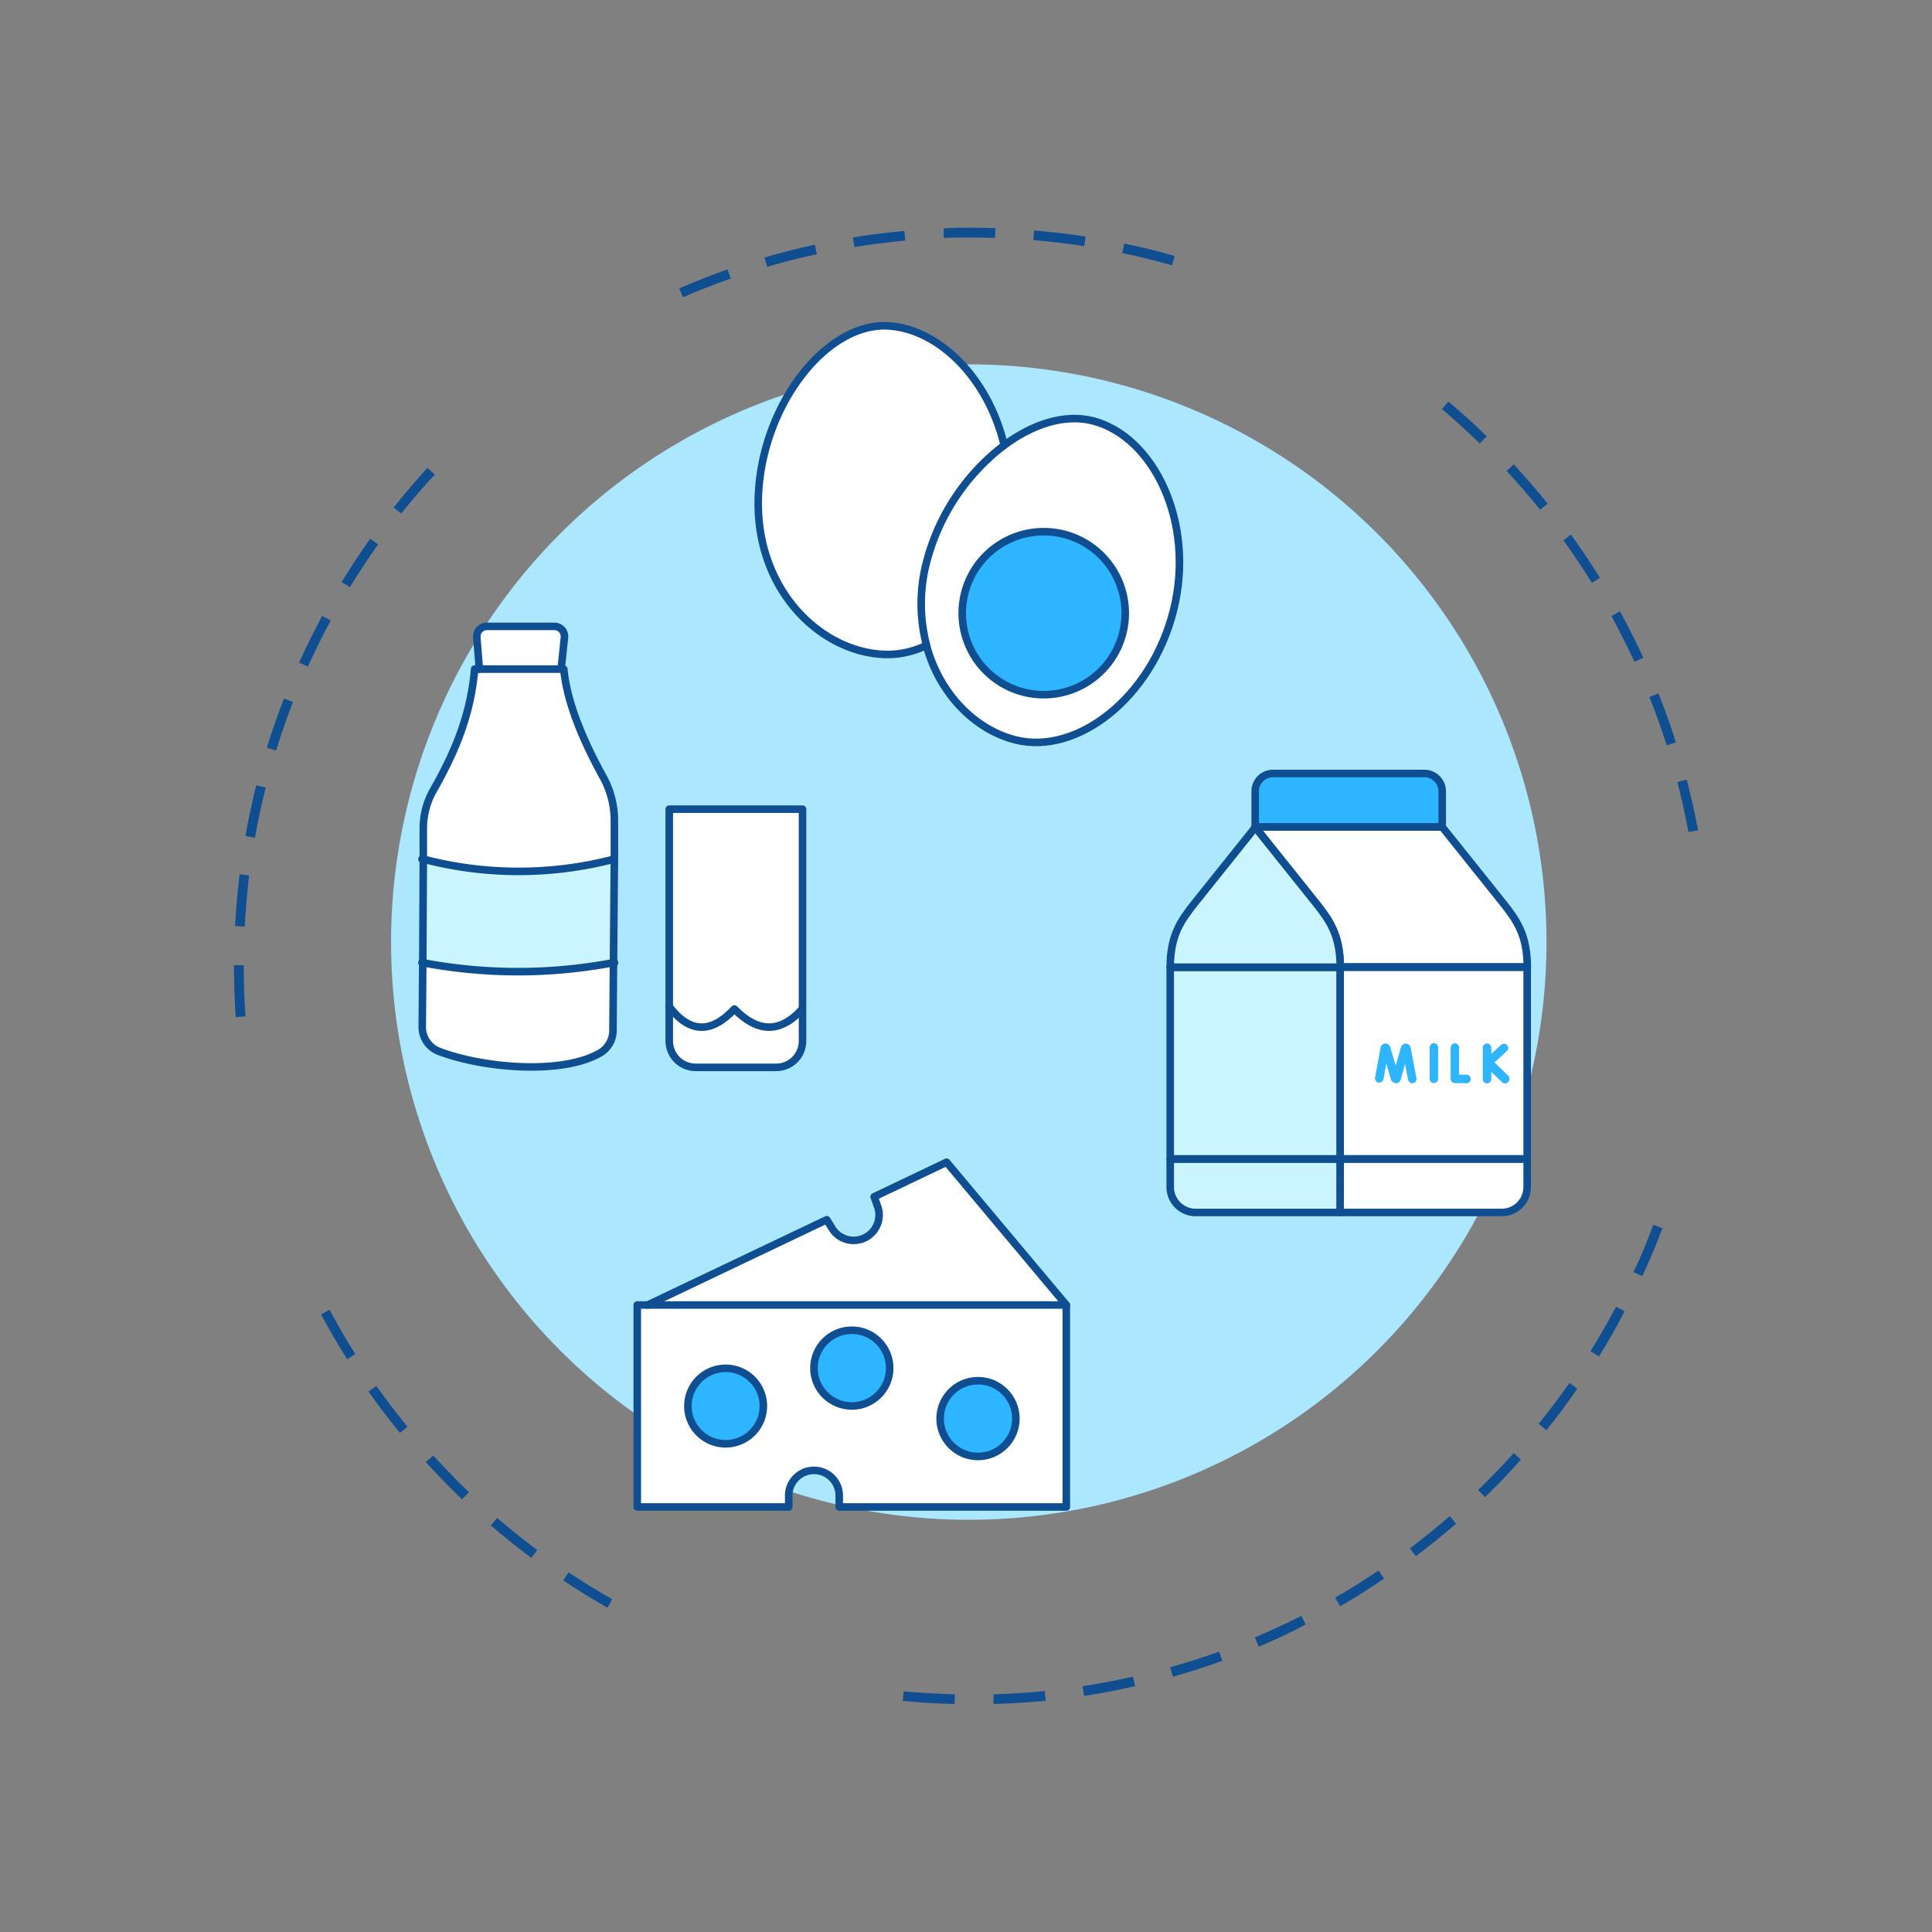 <svg id="Layer_1" data-name="Layer 1" xmlns="http://www.w3.org/2000/svg" viewBox="0 0 256 256"><rect x="0" y="0" width="256" height="256" fill="#808080" stroke="none"/><defs><style>.cls-1{fill:#0e4e91;}.cls-2{fill:#abe7ff;}.cls-3,.cls-9{fill:#fff;}.cls-4,.cls-7{fill:#2db5ff;}.cls-5,.cls-8{fill:none;stroke:#0e4e91;stroke-linecap:round;stroke-linejoin:round;}.cls-10,.cls-6{fill:#caf5fe;}.cls-10,.cls-7,.cls-8,.cls-9{fill-rule:evenodd;}</style></defs><path class="cls-1" d="M131.65,225.79l0-1.28c2.26-.07,4.55-.21,6.78-.43l.13,1.28C136.25,225.58,133.94,225.73,131.65,225.79Zm-5.16,0c-2.29-.06-4.6-.19-6.87-.41l.12-1.27c2.24.21,4.52.34,6.78.39Zm17.15-1.09-.19-1.27c2.23-.34,4.48-.77,6.67-1.26l.29,1.25C148.18,223.94,145.91,224.37,143.64,224.72Zm11.77-2.55-.35-1.23c2.17-.61,4.35-1.31,6.47-2.07l.44,1.2C159.82,220.85,157.61,221.55,155.41,222.17Zm11.37-4-.5-1.19c2.07-.87,4.14-1.83,6.15-2.85l.58,1.14C171,216.34,168.87,217.31,166.78,218.2Zm10.77-5.35-.64-1.11c2-1.13,3.89-2.33,5.76-3.59l.72,1.06C181.49,210.49,179.53,211.71,177.55,212.85Zm-97.06.23c-2-1.13-3.95-2.35-5.86-3.62l.71-1.07c1.88,1.26,3.83,2.46,5.79,3.57Zm107.1-6.86-.77-1c1.8-1.36,3.58-2.8,5.28-4.28l.84,1C191.22,203.39,189.42,204.84,187.59,206.22Zm-117.18.26c-1.83-1.36-3.64-2.81-5.37-4.3l.83-1c1.72,1.48,3.5,2.91,5.31,4.25Zm126.34-8.08-.89-.92c1.62-1.56,3.21-3.21,4.72-4.89l.95.86C200,195.15,198.39,196.82,196.75,198.4Zm-135.54.31c-1.64-1.58-3.26-3.23-4.8-4.93l1-.86c1.52,1.67,3.12,3.31,4.74,4.86Zm143.67-9.18-1-.81c1.42-1.76,2.79-3.58,4.09-5.43L209,184C207.72,185.9,206.32,187.75,204.88,189.53ZM53,189.87c-1.45-1.77-2.85-3.61-4.17-5.48l1.05-.74c1.3,1.84,2.69,3.66,4.11,5.41Zm158.84-10.15-1.09-.68c1.19-1.92,2.33-3.9,3.39-5.89l1.13.6C214.24,175.77,213.09,177.78,211.88,179.72ZM46,180.1c-1.22-1.93-2.38-3.93-3.46-5.94l1.13-.61c1.06,2,2.21,4,3.41,5.87Zm171.6-11-1.16-.55c1-2,1.84-4.15,2.64-6.26l1.2.45C219.48,164.9,218.58,167,217.61,169.12ZM31.23,134.77c-.13-2-.21-4.09-.22-6.13v-.75h1.29v.74c0,2,.09,4.05.23,6.05Zm1.2-12-1.29-.07c.13-2.28.33-4.59.61-6.86L33,116C32.75,118.27,32.55,120.54,32.43,122.8Zm191.3-12.52c-.41-2.22-.9-4.45-1.47-6.63l1.24-.32c.57,2.21,1.08,4.47,1.5,6.72ZM33.78,111l-1.26-.22c.4-2.26.88-4.52,1.44-6.73l1.25.31C34.66,106.54,34.18,108.77,33.78,111ZM220.85,98.76c-.69-2.15-1.45-4.3-2.29-6.4l1.2-.47c.84,2.12,1.62,4.31,2.31,6.48Zm-184.27.69-1.22-.38c.67-2.18,1.44-4.37,2.27-6.51l1.19.46C38,95.13,37.25,97.29,36.58,99.45Zm180-11.76c-.94-2-2-4.09-3.05-6.06l1.12-.62c1.1,2,2.14,4.07,3.1,6.14ZM40.8,88.32l-1.17-.53c.94-2.08,2-4.16,3.06-6.18l1.13.61C42.74,84.22,41.73,86.27,40.8,88.32ZM210.94,77.23c-1.19-1.91-2.46-3.81-3.78-5.64l1-.75c1.34,1.85,2.63,3.78,3.83,5.72ZM46.36,77.8l-1.1-.67c1.19-1.95,2.47-3.88,3.79-5.75l1.05.75C48.79,74,47.53,75.88,46.36,77.8ZM204.08,67.54c-1.42-1.76-2.91-3.48-4.44-5.14l.94-.87c1.55,1.68,3.07,3.43,4.5,5.21Zm-150.92.51-1-.8c1.42-1.78,2.92-3.55,4.46-5.24l1,.87C56.05,64.55,54.56,66.29,53.16,68.05Zm142.91-9.29c-1.61-1.57-3.3-3.11-5-4.56l.83-1c1.75,1.47,3.46,3,5.1,4.62ZM90.49,39.39,90,38.21c2.09-.91,4.25-1.75,6.4-2.51l.43,1.21C94.68,37.66,92.56,38.49,90.49,39.39Zm64.81-4.24c-2.17-.61-4.39-1.16-6.59-1.62l.26-1.26c2.24.47,4.48,1,6.68,1.65Zm-53.64.2-.36-1.23c2.19-.64,4.43-1.21,6.67-1.7l.27,1.26C106,34.16,103.82,34.72,101.66,35.35Zm42-2.74c-2.22-.34-4.49-.61-6.74-.8l.11-1.27c2.28.19,4.57.46,6.83.81Zm-30.45.12-.2-1.27c2.25-.36,4.55-.65,6.83-.86l.11,1.28C117.73,32.08,115.47,32.37,113.24,32.73Zm18.62-1.21c-2.26-.07-4.54-.06-6.79,0l0-1.28c2.28-.09,4.59-.1,6.88,0Z"/><circle class="cls-2" cx="128.37" cy="124.83" r="76.55"/><path class="cls-3" d="M144.76,55.79c8.11,2.05,13.67,13.49,10.73,25.14s-12.83,19.2-20.94,17.15c-5.36-1.35-10.07-6.1-11.8-12.54a21.78,21.78,0,0,1,0-11A28.43,28.43,0,0,1,133.06,59C136.87,56.21,141.1,54.87,144.76,55.79Zm4.34,25.46a10.8,10.8,0,1,0-10.8,10.8A10.79,10.79,0,0,0,149.1,81.25Z"/><path class="cls-4" d="M138.3,70.45a10.8,10.8,0,1,1-10.8,10.8A10.79,10.79,0,0,1,138.3,70.45Z"/><path class="cls-3" d="M117.18,43.26c6.93,0,13.74,6.66,15.88,15.78a28.43,28.43,0,0,0-10.29,15.5,21.78,21.78,0,0,0,0,11,11.67,11.67,0,0,1-5.11,1.22c-8.37,0-17.19-7.93-17.19-20S108.81,43.26,117.18,43.26Z"/><path class="cls-5" d="M133.06,59a28.43,28.43,0,0,0-10.29,15.5,21.78,21.78,0,0,0,0,11,11.67,11.67,0,0,1-5.11,1.22c-8.37,0-17.19-7.93-17.19-20s8.36-23.55,16.73-23.55C124.11,43.26,130.92,49.92,133.06,59Z"/><path class="cls-5" d="M133.06,59c3.81-2.83,8-4.17,11.7-3.25,8.11,2.05,13.67,13.49,10.73,25.14s-12.83,19.2-20.94,17.15c-5.36-1.35-10.07-6.1-11.8-12.54"/><path class="cls-5" d="M149.1,81.25a10.8,10.8,0,1,1-10.8-10.8A10.8,10.8,0,0,1,149.1,81.25Z"/><path class="cls-3" d="M106.34,133.7v4.23a3.49,3.49,0,0,1-3.49,3.5H92.19a3.5,3.5,0,0,1-3.51-3.5v-4.55q4,5.28,8.63.32C100.25,136.73,103.25,137.09,106.34,133.7Z"/><path class="cls-3" d="M106.34,107.22V133.7c-3.09,3.39-6.09,3-9,0q-4.65,5-8.63-.32V107.22Z"/><path class="cls-3" d="M79.92,102.94a12,12,0,0,1,1.49,5.86l0,5a50,50,0,0,1-25.28,0l0-4.22a10.22,10.22,0,0,1,1.36-5c2.81-4.94,4.93-9.91,5.44-16H74.71C75.11,93,77.24,98.07,79.92,102.94Z"/><path class="cls-6" d="M81.37,113.85l-.12,13.74a67.74,67.74,0,0,1-25.27,0l.11-13.69A50,50,0,0,0,81.37,113.85Z"/><path class="cls-3" d="M81.25,127.59l-.07,9a3.44,3.44,0,0,1-1.67,2.94c-5.12,3-15.71,2-21.44-.21a3.45,3.45,0,0,1-2.16-3.24l.07-8.53A67.74,67.74,0,0,0,81.25,127.59Z"/><path class="cls-3" d="M73.46,83a1.34,1.34,0,0,1,1.33,1.49l-.43,4.12H63.52l-.34-4.16A1.35,1.35,0,0,1,64.52,83Z"/><path class="cls-5" d="M56.09,113.88l0-4.22a10.22,10.22,0,0,1,1.36-5c2.81-4.94,4.93-9.91,5.44-16H74.71c.4,4.39,2.53,9.43,5.21,14.3a12,12,0,0,1,1.49,5.86l0,5-.12,13.74-.07,9a3.44,3.44,0,0,1-1.67,2.94c-5.12,3-15.71,2-21.44-.21a3.45,3.45,0,0,1-2.16-3.24l.07-8.53Z"/><path class="cls-5" d="M63.52,88.64l-.34-4.16A1.35,1.35,0,0,1,64.52,83h8.94a1.34,1.34,0,0,1,1.33,1.49l-.43,4.12"/><path class="cls-5" d="M55.91,113.84l.18,0a50,50,0,0,0,25.28,0h0"/><path class="cls-5" d="M55.91,127.56H56a67.74,67.74,0,0,0,25.27,0,.76.76,0,0,0,.16,0"/><path class="cls-5" d="M106.34,133.7v4.23a3.49,3.49,0,0,1-3.49,3.5H92.19a3.5,3.5,0,0,1-3.51-3.5V107.22h17.66Z"/><path class="cls-5" d="M88.68,133.38q4,5.28,8.63.32c2.94,3,5.94,3.39,9,0"/><path class="cls-3" d="M141.29,172.92v26.76H111.2V198a3.35,3.35,0,0,0-6.69,0v1.68H84.44V172.92h56.85ZM134.61,188a5,5,0,1,0-5,5A5,5,0,0,0,134.61,188Zm-16.73-6.69a5,5,0,1,0-5,5A5,5,0,0,0,117.88,181.28Zm-16.71,5a5,5,0,1,0-5,5A5,5,0,0,0,101.17,186.3Z"/><path class="cls-3" d="M125.43,154l15.86,18.94H85.82L109.5,161.6l.79,1.28a3.37,3.37,0,0,0,6-2.89l-.51-1.43Z"/><circle class="cls-4" cx="129.59" cy="187.97" r="5.02"/><circle class="cls-4" cx="112.87" cy="181.28" r="5.02"/><path class="cls-4" d="M96.15,181.28a5,5,0,1,1-5,5A5,5,0,0,1,96.15,181.28Z"/><path class="cls-5" d="M141.29,172.92,125.43,154l-9.6,4.58.51,1.43a3.37,3.37,0,0,1-6,2.89l-.79-1.28L85.82,172.92"/><path class="cls-5" d="M85.82,172.92H84.44v26.76h20.07V198a3.35,3.35,0,0,1,6.69,0v1.68h30.09V172.92Z"/><path class="cls-5" d="M96.15,191.31a5,5,0,1,1,5-5A5,5,0,0,1,96.15,191.31Z"/><circle class="cls-5" cx="112.87" cy="181.28" r="5.02"/><circle class="cls-5" cx="129.59" cy="187.97" r="5.02"/><path class="cls-7" d="M191.1,109.58H166.32v-4.73a2.36,2.36,0,0,1,2.36-2.36h20.06a2.36,2.36,0,0,1,2.36,2.36v4.73Z"/><path class="cls-8" d="M191.1,109.58H166.32v-4.73a2.36,2.36,0,0,1,2.36-2.36h20.06a2.36,2.36,0,0,1,2.36,2.36v4.73Z"/><path class="cls-9" d="M166.32,109.58H191.1l8,10c1.88,2.36,3.27,4.33,3.27,8.54H177.57c0-4.21-1.38-6.18-3.26-8.54Z"/><path class="cls-9" d="M177.57,128.17h24.79v25.4H177.57Z"/><path class="cls-9" d="M177.57,153.57h24.79v3.62a3.38,3.38,0,0,1-3.27,3.47H177.57Z"/><path class="cls-8" d="M166.32,109.58H191.1l8,10c1.88,2.36,3.27,4.33,3.27,8.54H177.57c0-4.21-1.38-6.18-3.26-8.54Z"/><path class="cls-8" d="M177.57,128.17h24.79v25.4H177.57Z"/><path class="cls-8" d="M177.57,153.57h24.79v3.62a3.38,3.38,0,0,1-3.27,3.47H177.57Z"/><path class="cls-10" d="M177.57,153.57v7.09H158.33a3.38,3.38,0,0,1-3.27-3.47v-3.62Z"/><path class="cls-10" d="M155.06,128.17h22.51v25.4H155.06Z"/><path class="cls-10" d="M177.57,128.17H155.06c0-4.21,1.39-6.18,3.27-8.54l8-10,8,10c1.88,2.36,3.26,4.33,3.26,8.54Z"/><path class="cls-8" d="M177.57,153.57v7.09H158.33a3.38,3.38,0,0,1-3.27-3.47v-3.62Z"/><path class="cls-8" d="M155.06,128.17h22.51v25.4H155.06Z"/><path class="cls-8" d="M177.57,128.17H155.06c0-4.21,1.39-6.18,3.27-8.54l8-10,8,10c1.88,2.36,3.26,4.33,3.26,8.54Z"/><path class="cls-4" d="M184.94,143.49a.65.65,0,0,1-.61-.44v0l-.64-2.19-.39,2.16a.55.55,0,0,1-1.08-.19l.73-4a.64.64,0,0,1,1.24-.09v0l.75,2.53.72-2.52v0a.64.64,0,0,1,.65-.44.63.63,0,0,1,.59.51l.77,4.05a.54.54,0,0,1-1.07.2l-.42-2.17-.62,2.19h0a.64.64,0,0,1-.6.45Z"/><path class="cls-4" d="M193.22,143.49a2.2,2.2,0,0,1-.52,0,.54.54,0,0,1-.46-.53v-4.15a.55.55,0,0,1,.55-.54.54.54,0,0,1,.54.54v3.61h.91a.55.55,0,1,1,0,1.09Z"/><path class="cls-4" d="M199.83,142.55,198,140.78l1.67-1.54a.53.53,0,0,0,0-.76.54.54,0,0,0-.77,0l-1.32,1.21v-.86a.55.55,0,0,0-.55-.54.54.54,0,0,0-.54.54v4.15a.55.55,0,0,0,.54.55.55.55,0,0,0,.55-.55v-1l1.45,1.4a.59.59,0,0,0,.38.16.56.56,0,0,0,.4-.17A.55.55,0,0,0,199.83,142.55Z"/><path class="cls-4" d="M190,143.49a.55.55,0,0,1-.55-.55v-4.15a.55.55,0,0,1,.55-.54.54.54,0,0,1,.54.54v4.15A.55.55,0,0,1,190,143.49Z"/><path class="cls-4" d="M184.94,143.49a.65.65,0,0,1-.61-.44v0l-.64-2.19-.39,2.16a.55.55,0,0,1-1.08-.19l.73-4a.64.64,0,0,1,1.24-.09v0l.75,2.53.72-2.52v0a.64.64,0,0,1,.65-.44.63.63,0,0,1,.59.51l.77,4.05a.54.54,0,0,1-1.07.2l-.42-2.17-.62,2.19h0a.64.64,0,0,1-.6.45Z"/><path class="cls-4" d="M193.22,143.49a2.2,2.2,0,0,1-.52,0,.54.54,0,0,1-.46-.53v-4.15a.55.55,0,0,1,.55-.54.54.54,0,0,1,.54.54v3.61h.91a.55.55,0,1,1,0,1.09Z"/><path class="cls-4" d="M199.83,142.55,198,140.78l1.67-1.54a.53.53,0,0,0,0-.76.54.54,0,0,0-.77,0l-1.32,1.21v-.86a.55.55,0,0,0-.55-.54.54.54,0,0,0-.54.54v4.15a.55.55,0,0,0,.54.55.55.55,0,0,0,.55-.55v-1l1.45,1.4a.59.59,0,0,0,.38.16.56.56,0,0,0,.4-.17A.55.55,0,0,0,199.83,142.55Z"/><path class="cls-4" d="M190,143.49a.55.55,0,0,1-.55-.55v-4.15a.55.55,0,0,1,.55-.54.54.54,0,0,1,.54.54v4.15A.55.55,0,0,1,190,143.49Z"/></svg>